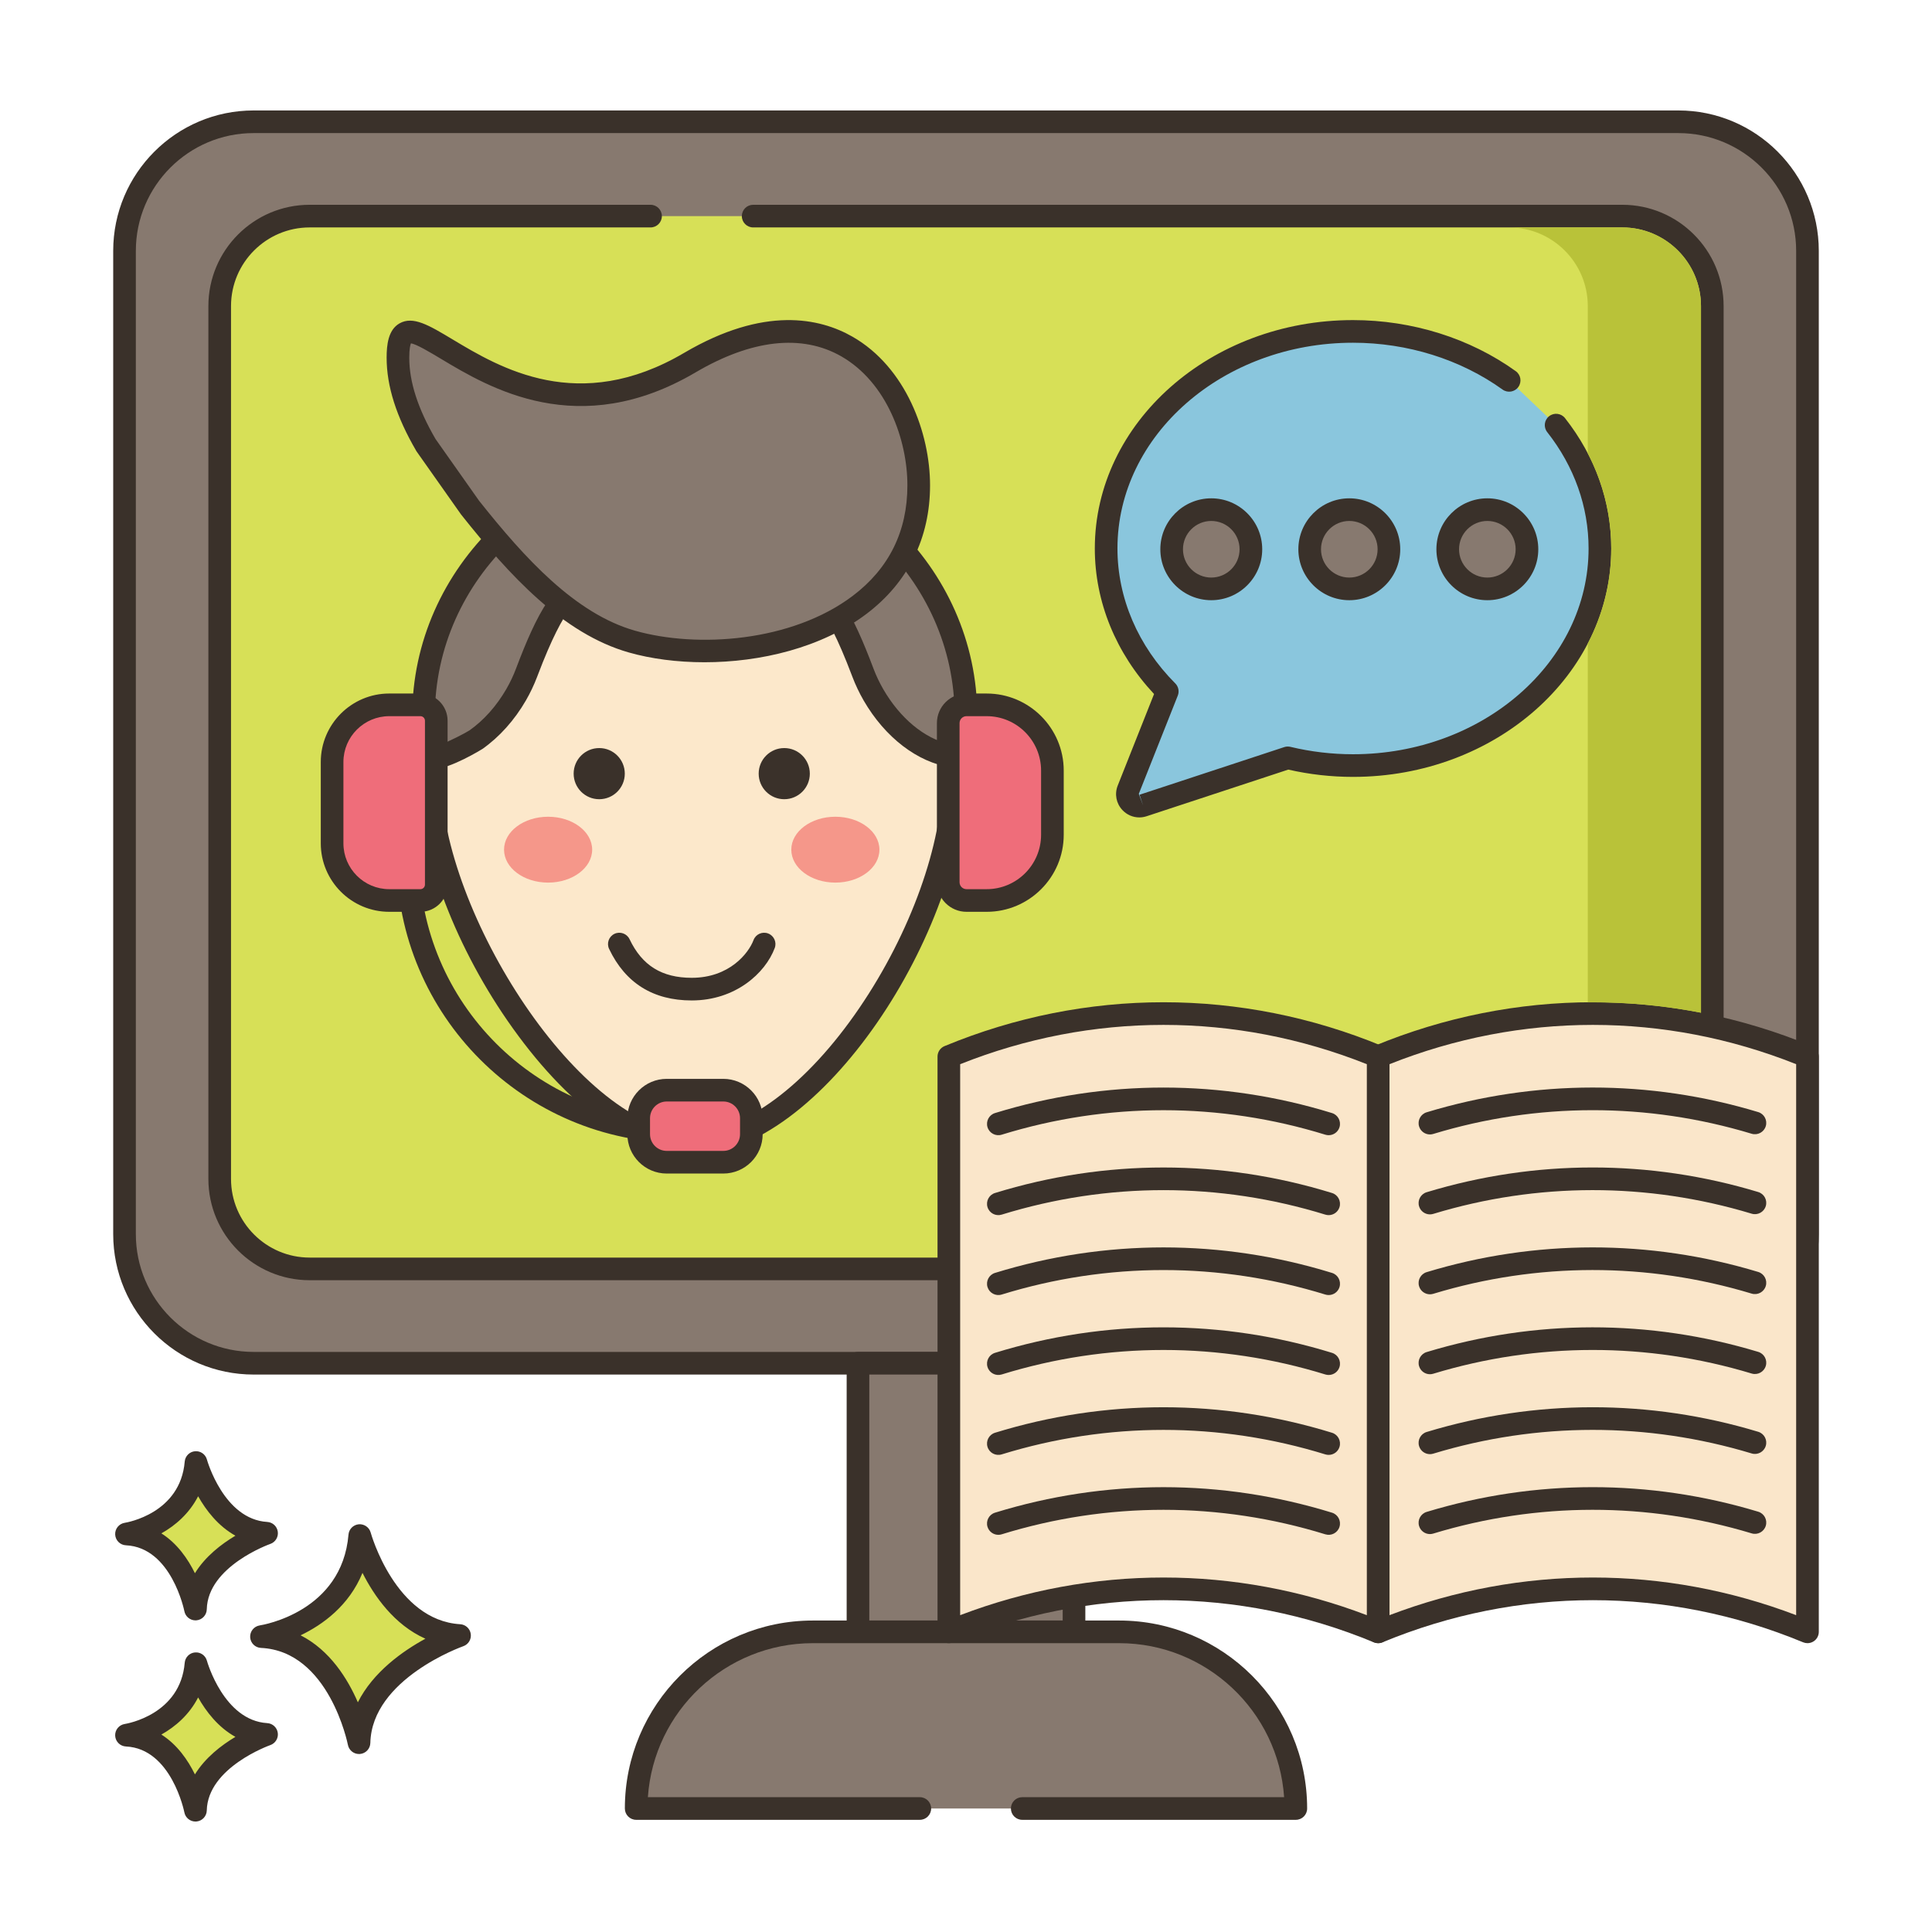 <?xml version="1.0" encoding="utf-8"?>
<!-- Generator: Adobe Illustrator 22.0.0, SVG Export Plug-In . SVG Version: 6.00 Build 0)  -->
<svg version="1.1" xmlns="http://www.w3.org/2000/svg" xmlns:xlink="http://www.w3.org/1999/xlink" x="0px" y="0px"
	 viewBox="0 0 256 256" style="enable-background:new 0 0 256 256;" xml:space="preserve">
<style type="text/css">
	.st0{display:none;}
	.st1{display:inline;}
	.st2{fill:none;stroke:#6B1D1D;stroke-width:0.5;stroke-miterlimit:10;}
	.st3{fill:#3A312A;}
	.st4{fill:#87796F;}
	.st5{fill:#D5DE58;}
	.st6{fill:#695B51;}
	.st7{fill:#FCE8CB;}
	.st8{fill:#F16C7A;}
	.st9{fill:#8AC6DD;}
	.st10{fill:#DECAAD;}
	.st11{fill:#D6DF58;}
	.st12{fill-rule:evenodd;clip-rule:evenodd;fill:#FCE8CB;}
	.st13{fill:#F5978A;}
	.st14{fill:#D7E057;}
	.st15{fill-rule:evenodd;clip-rule:evenodd;fill:#87796F;}
	.st16{fill:#6CA8BF;}
	.st17{fill:#B9C239;}
	.st18{fill:#D34E5C;}
	.st19{fill:#FAE6CA;}
	.st20{fill:#F8E4C8;}
	.st21{fill:#8AC5DC;}
	.st22{fill:#EF6D7A;}
	.st23{fill:#EB6E7A;}
	.st24{fill:#89C4DB;}
	.st25{fill-rule:evenodd;clip-rule:evenodd;fill:#F16C7A;}
	.st26{fill:#F7E3C7;}
	.st27{fill:#F6E2C6;}
	.st28{fill:#ED6E7A;}
	.st29{fill:#8AC3DA;}
	.st30{fill:#D5DC57;}
	.st31{fill-rule:evenodd;clip-rule:evenodd;fill:#D7E057;}
	.st32{fill-rule:evenodd;clip-rule:evenodd;fill:#F8E4C8;}
	.st33{fill:#D4DB56;}
	.st34{fill:#F59689;}
	.st35{fill:#DDC9AC;}
	.st36{fill:#D24E5C;}
	.st37{fill:#6A5C52;}
	.st38{fill:#6CA6BE;}
	.st39{fill:#B8C136;}
	.st40{fill-rule:evenodd;clip-rule:evenodd;fill:#FAE6CA;}
</style>
<g id="Layer_2" class="st0">
	<g class="st1">
		<g>
			<line class="st2" x1="0" y1="4.829" x2="256" y2="4.829"/>
			<line class="st2" x1="0" y1="16.56" x2="256" y2="16.56"/>
			<line class="st2" x1="0" y1="28.29" x2="256" y2="28.29"/>
			<line class="st2" x1="0" y1="40.021" x2="256" y2="40.021"/>
			<line class="st2" x1="0" y1="51.751" x2="256" y2="51.751"/>
			<line class="st2" x1="0" y1="63.482" x2="256" y2="63.482"/>
			<line class="st2" x1="0" y1="75.213" x2="256" y2="75.213"/>
			<line class="st2" x1="0" y1="86.943" x2="256" y2="86.943"/>
			<line class="st2" x1="0" y1="98.674" x2="256" y2="98.674"/>
			<line class="st2" x1="0" y1="110.404" x2="256" y2="110.404"/>
			<line class="st2" x1="0" y1="122.135" x2="256" y2="122.135"/>
			<line class="st2" x1="0" y1="133.865" x2="256" y2="133.865"/>
			<line class="st2" x1="0" y1="145.596" x2="256" y2="145.596"/>
			<line class="st2" x1="0" y1="157.326" x2="256" y2="157.326"/>
			<line class="st2" x1="0" y1="169.057" x2="256" y2="169.057"/>
			<line class="st2" x1="0" y1="180.788" x2="256" y2="180.788"/>
			<line class="st2" x1="0" y1="192.518" x2="256" y2="192.518"/>
			<line class="st2" x1="0" y1="204.249" x2="256" y2="204.249"/>
			<line class="st2" x1="0" y1="215.979" x2="256" y2="215.979"/>
			<line class="st2" x1="0" y1="227.71" x2="256" y2="227.71"/>
			<line class="st2" x1="0" y1="239.44" x2="256" y2="239.44"/>
			<line class="st2" x1="0" y1="251.171" x2="256" y2="251.171"/>
		</g>
		<g>
			<line class="st2" x1="251.171" y1="0" x2="251.171" y2="256"/>
			<line class="st2" x1="239.44" y1="0" x2="239.44" y2="256"/>
			<line class="st2" x1="227.71" y1="0" x2="227.71" y2="256"/>
			<line class="st2" x1="215.979" y1="0" x2="215.979" y2="256"/>
			<line class="st2" x1="204.249" y1="0" x2="204.249" y2="256"/>
			<line class="st2" x1="192.518" y1="0" x2="192.518" y2="256"/>
			<line class="st2" x1="180.787" y1="0" x2="180.787" y2="256"/>
			<line class="st2" x1="169.057" y1="0" x2="169.057" y2="256"/>
			<line class="st2" x1="157.326" y1="0" x2="157.326" y2="256"/>
			<line class="st2" x1="145.596" y1="0" x2="145.596" y2="256"/>
			<line class="st2" x1="133.865" y1="0" x2="133.865" y2="256"/>
			<line class="st2" x1="122.135" y1="0" x2="122.135" y2="256"/>
			<line class="st2" x1="110.404" y1="0" x2="110.404" y2="256"/>
			<line class="st2" x1="98.674" y1="0" x2="98.674" y2="256"/>
			<line class="st2" x1="86.943" y1="0" x2="86.943" y2="256"/>
			<line class="st2" x1="75.212" y1="0" x2="75.212" y2="256"/>
			<line class="st2" x1="63.482" y1="0" x2="63.482" y2="256"/>
			<line class="st2" x1="51.751" y1="0" x2="51.751" y2="256"/>
			<line class="st2" x1="40.021" y1="0" x2="40.021" y2="256"/>
			<line class="st2" x1="28.29" y1="0" x2="28.29" y2="256"/>
			<line class="st2" x1="16.56" y1="0" x2="16.56" y2="256"/>
			<line class="st2" x1="4.829" y1="0" x2="4.829" y2="256"/>
		</g>
	</g>
</g>
<g id="Layer_1">
	<g>
		<path class="st4" d="M222.394,180.635H33.605c-9.447,0-17.105-7.658-17.105-17.105V33.241c0-9.447,7.658-17.106,17.105-17.106
			h188.789c9.447,0,17.106,7.659,17.106,17.106V163.53C239.5,172.977,231.842,180.635,222.394,180.635z"/>
		<path class="st3" d="M222.394,182.136H33.605C23.346,182.136,15,173.789,15,163.53V33.241c0-10.259,8.346-18.605,18.605-18.605
			h188.789c10.259,0,18.606,8.346,18.606,18.605v130.29C241,173.789,232.653,182.136,222.394,182.136z M33.605,17.635
			C25,17.635,18,24.636,18,33.241v130.29c0,8.604,7,15.605,15.605,15.605h188.789c8.605,0,15.606-7.001,15.606-15.605V33.241
			c0-8.605-7.001-15.605-15.606-15.605H33.605z"/>
		<path class="st14" d="M86.201,28.635h-45.17c-6.583,0-11.92,5.337-11.92,11.92v115.66c0,6.583,5.337,11.92,11.92,11.92h173.938
			c6.583,0,11.92-5.337,11.92-11.92V40.555c0-6.583-5.337-11.92-11.92-11.92H99.799H86.201z"/>
		<path class="st3" d="M214.969,169.636H41.031c-7.4,0-13.42-6.02-13.42-13.42V40.555c0-7.4,6.02-13.42,13.42-13.42h45.17
			c0.829,0,1.5,0.671,1.5,1.5c0,0.829-0.671,1.5-1.5,1.5h-45.17c-5.746,0-10.42,4.674-10.42,10.42v115.661
			c0,5.745,4.674,10.42,10.42,10.42h173.938c5.745,0,10.42-4.675,10.42-10.42V40.555c0-5.746-4.675-10.42-10.42-10.42H99.798
			c-0.829,0-1.5-0.671-1.5-1.5c0-0.829,0.671-1.5,1.5-1.5h115.17c7.399,0,13.42,6.02,13.42,13.42v115.661
			C228.389,163.615,222.368,169.636,214.969,169.636z"/>
		<rect x="113.687" y="180.635" class="st4" width="28.625" height="35.593"/>
		<path class="st3" d="M142.312,217.729h-28.625c-0.829,0-1.5-0.672-1.5-1.5v-35.593c0-0.828,0.671-1.5,1.5-1.5h28.625
			c0.828,0,1.5,0.672,1.5,1.5v35.593C143.812,217.057,143.141,217.729,142.312,217.729z M115.187,214.729h25.625v-32.593h-25.625
			V214.729z"/>
		<path class="st4" d="M135.451,239.635h36.252c0-12.927-10.479-23.407-23.407-23.407h-40.593c-12.927,0-23.407,10.48-23.407,23.407
			h37.584H135.451z"/>
		<path class="st3" d="M171.703,241.136h-36.252c-0.828,0-1.5-0.672-1.5-1.5c0-0.828,0.672-1.5,1.5-1.5h34.701
			c-0.773-11.383-10.281-20.407-21.856-20.407h-40.592c-11.575,0-21.082,9.024-21.856,20.407h36.034c0.829,0,1.5,0.672,1.5,1.5
			c0,0.828-0.671,1.5-1.5,1.5H84.297c-0.829,0-1.5-0.672-1.5-1.5c0-13.734,11.173-24.907,24.907-24.907h40.592
			c13.734,0,24.907,11.173,24.907,24.907C173.203,240.464,172.531,241.136,171.703,241.136z"/>
		<path class="st14" d="M47.671,203.469c0,0,3.408,12.659,13.222,13.247c0,0-13.1,4.525-13.321,14.202
			c0,0-2.579-13.572-12.925-14.059C34.647,216.859,46.697,215.033,47.671,203.469z"/>
		<path class="st3" d="M47.57,232.417c-0.712,0-1.335-0.506-1.472-1.217c-0.024-0.125-2.495-12.418-11.523-12.844
			c-0.77-0.036-1.387-0.65-1.427-1.421c-0.039-0.77,0.511-1.444,1.274-1.561c0.441-0.068,10.894-1.816,11.755-12.031
			c0.061-0.726,0.634-1.301,1.359-1.367c0.719-0.062,1.393,0.398,1.583,1.102c0.032,0.116,3.259,11.626,11.863,12.141
			c0.714,0.042,1.298,0.583,1.396,1.292c0.098,0.708-0.319,1.388-0.994,1.622c-0.121,0.042-12.118,4.311-12.313,12.819
			c-0.018,0.767-0.61,1.396-1.375,1.46C47.655,232.415,47.612,232.417,47.57,232.417z M39.83,216.688
			c3.878,1.969,6.23,5.746,7.587,8.877c2.026-4.021,5.942-6.787,8.949-8.427c-4.135-1.843-6.783-5.651-8.334-8.723
			C46.239,212.774,42.76,215.283,39.83,216.688z"/>
		<path class="st14" d="M25.972,220.45c0,0,2.411,8.954,9.352,9.369c0,0-9.266,3.201-9.422,10.046c0,0-1.824-9.6-9.142-9.944
			C16.76,229.921,25.284,228.629,25.972,220.45z"/>
		<path class="st3" d="M25.9,241.364c-0.713,0-1.337-0.508-1.472-1.22c-0.016-0.082-1.704-8.441-7.739-8.726
			c-0.771-0.036-1.388-0.65-1.428-1.421c-0.04-0.77,0.511-1.444,1.273-1.561c0.296-0.047,7.364-1.243,7.942-8.113
			c0.061-0.726,0.635-1.303,1.36-1.368c0.726-0.064,1.392,0.399,1.582,1.102l0,0c0.021,0.079,2.228,7.92,7.994,8.265
			c0.714,0.042,1.299,0.584,1.396,1.293c0.098,0.709-0.319,1.388-0.996,1.622c-0.081,0.028-8.282,2.953-8.413,8.661
			c-0.018,0.768-0.611,1.397-1.376,1.461C25.983,241.362,25.942,241.364,25.9,241.364z M21.382,229.837
			c2.107,1.333,3.523,3.395,4.447,5.28c1.376-2.232,3.515-3.872,5.365-4.973c-2.287-1.268-3.884-3.35-4.941-5.224
			C25.079,227.208,23.238,228.796,21.382,229.837z"/>
		<path class="st14" d="M25.972,193.792c0,0,2.411,8.954,9.352,9.37c0,0-9.266,3.201-9.422,10.046c0,0-1.824-9.6-9.142-9.944
			C16.76,203.263,25.284,201.972,25.972,193.792z"/>
		<path class="st3" d="M25.9,214.707c-0.713,0-1.337-0.508-1.472-1.22c-0.016-0.082-1.704-8.442-7.739-8.727
			c-0.77-0.036-1.387-0.65-1.427-1.421c-0.039-0.77,0.511-1.444,1.273-1.561c0.296-0.047,7.364-1.242,7.942-8.113
			c0.061-0.726,0.635-1.303,1.36-1.368c0.726-0.064,1.392,0.399,1.582,1.102l0,0c0.021,0.079,2.228,7.921,7.994,8.266
			c0.715,0.042,1.299,0.584,1.396,1.293c0.098,0.709-0.32,1.389-0.996,1.622c-0.081,0.028-8.282,2.952-8.413,8.661
			c-0.018,0.768-0.611,1.398-1.376,1.461C25.983,214.705,25.942,214.707,25.9,214.707z M21.382,203.18
			c2.106,1.332,3.523,3.395,4.447,5.279c1.376-2.232,3.515-3.871,5.365-4.972c-2.287-1.27-3.884-3.351-4.941-5.224
			C25.079,200.55,23.238,202.139,21.382,203.18z"/>
		<path class="st12" d="M65.311,106.705c0,4.325-3.506,7.832-7.832,7.832c-4.326,0-7.832-3.506-7.832-7.832
			c0-4.326,3.506-7.832,7.832-7.832C61.805,98.872,65.311,102.379,65.311,106.705z"/>
		<path class="st3" d="M57.479,116.037c-5.146,0-9.332-4.187-9.332-9.332s4.186-9.332,9.332-9.332c5.145,0,9.332,4.187,9.332,9.332
			S62.624,116.037,57.479,116.037z M57.479,100.373c-3.492,0-6.332,2.84-6.332,6.332s2.84,6.332,6.332,6.332
			c3.492,0,6.332-2.84,6.332-6.332S60.971,100.373,57.479,100.373z"/>
		<path class="st7" d="M126.378,102.903c0,19.175-18.467,48.608-34.72,48.608c-15.514,0-34.72-29.433-34.72-48.608
			s15.545-34.72,34.72-34.72C110.834,68.183,126.378,83.728,126.378,102.903z"/>
		<path class="st3" d="M91.659,153.011c-7.714,0-16.612-6.474-24.412-17.761c-7.284-10.54-11.808-22.935-11.808-32.347
			c0-19.972,16.248-36.22,36.22-36.22s36.22,16.249,36.22,36.22C127.878,123.143,108.799,153.011,91.659,153.011z M91.659,69.683
			c-18.317,0-33.22,14.902-33.22,33.22c0,17.9,18.559,47.108,33.22,47.108c6.887,0,15.191-6.152,22.215-16.458
			c6.788-9.96,11.005-21.704,11.005-30.65C124.878,84.585,109.976,69.683,91.659,69.683z"/>
		<path class="st3" d="M82.789,102.511c0,1.872-1.517,3.389-3.389,3.389c-1.872,0-3.389-1.517-3.389-3.389
			c0-1.871,1.517-3.389,3.389-3.389C81.272,99.122,82.789,100.639,82.789,102.511z"/>
		<path class="st3" d="M107.306,102.511c0,1.872-1.517,3.389-3.389,3.389c-1.872,0-3.389-1.517-3.389-3.389
			c0-1.871,1.517-3.389,3.389-3.389C105.788,99.122,107.306,100.639,107.306,102.511z"/>
		<path class="st13" d="M78.465,112.586c0,2.41-2.614,4.364-5.838,4.364s-5.838-1.954-5.838-4.364s2.614-4.364,5.838-4.364
			S78.465,110.175,78.465,112.586z"/>
		<path class="st13" d="M116.527,112.586c0,2.41-2.614,4.364-5.838,4.364s-5.838-1.954-5.838-4.364s2.614-4.364,5.838-4.364
			S116.527,110.175,116.527,112.586z"/>
		<path class="st4" d="M92.059,60.52c-19.847,0-35.936,15.382-35.936,34.358c0,2.008,0.363,3.504,1.038,5.374
			c0.318,0.882,5.464-1.933,5.902-2.242c2.191-1.543,3.982-3.633,5.32-5.945c0.553-0.961,1.015-1.939,1.386-2.918
			c1.184-3.121,4.403-11.806,7.671-11.124c4.382,0.913,9.349,1.43,14.618,1.43c5.269,0,10.236-0.516,14.619-1.43
			c3.268-0.681,6.486,8.003,7.671,11.124c0.371,0.978,0.833,1.956,1.386,2.918c2.21,3.824,5.945,7.464,10.487,8.127
			c0.011-0.22,0.288-0.294,0.495-0.369c1.487-0.54,1.278-3.753,1.278-4.945C127.996,75.902,111.906,60.52,92.059,60.52z"/>
		<path class="st3" d="M57.437,101.902c-0.207,0-0.396-0.023-0.56-0.075c-0.532-0.167-0.942-0.556-1.126-1.065
			c-0.677-1.875-1.128-3.592-1.128-5.884c0-19.772,16.794-35.858,37.436-35.858c20.643,0,37.436,16.085,37.436,35.857l0.005,0.38
			c0.025,1.761,0.073,5.013-2.157,5.931c-0.052,0.058-0.108,0.113-0.169,0.163c-0.326,0.268-0.749,0.384-1.168,0.325
			c-4.408-0.643-8.733-3.955-11.569-8.86c-0.585-1.016-1.085-2.07-1.49-3.137l-0.075-0.197c-3.753-9.902-5.562-10.057-5.887-9.99
			c-4.654,0.97-9.676,1.461-14.925,1.461c-5.249,0-10.271-0.492-14.924-1.461c-0.33-0.065-2.14,0.099-5.889,9.994l-0.074,0.194
			c-0.406,1.068-0.906,2.122-1.489,3.134c-1.516,2.619-3.506,4.838-5.756,6.423C63.885,99.267,59.623,101.902,57.437,101.902z
			 M127.08,101.286L127.08,101.286L127.08,101.286z M92.059,62.02c-18.988,0-34.436,14.74-34.436,32.858
			c0,1.476,0.217,2.615,0.604,3.848c1.257-0.463,3.462-1.604,3.986-1.95c1.885-1.328,3.574-3.22,4.872-5.462
			c0.502-0.871,0.933-1.779,1.282-2.699l0.073-0.192c2.518-6.647,5.393-12.689,9.306-11.867c4.453,0.928,9.268,1.398,14.312,1.398
			c5.044,0,9.86-0.47,14.313-1.398c3.918-0.821,6.786,5.219,9.305,11.864l0.074,0.196c0.348,0.918,0.78,1.827,1.284,2.702
			c2.232,3.86,5.463,6.531,8.751,7.27c0.108-0.055,0.227-0.106,0.358-0.152c0.186-0.237,0.388-0.981,0.356-3.132l-0.004-0.425
			C126.496,76.76,111.047,62.02,92.059,62.02z"/>
		<path class="st4" d="M62.288,67.262c5.894,7.421,12.944,15.333,21.458,17.754c13.715,3.899,37.989-0.965,37.989-20.705
			c0-12.623-10.58-27.879-30.325-16.263C66.935,62.448,52.73,34.77,52.73,47.392c0,3.99,1.607,7.969,3.717,11.59L62.288,67.262z"/>
		<path class="st3" d="M93.342,87.752c-3.624,0-7.072-0.458-10.006-1.292c-8.762-2.491-15.859-10.251-22.223-18.265
			c-0.018-0.022-0.035-0.045-0.051-0.068l-5.841-8.28c-0.025-0.036-0.048-0.072-0.07-0.109c-2.639-4.528-3.921-8.566-3.921-12.345
			c0-1.665,0.194-3.687,1.71-4.545c1.794-1.015,3.879,0.235,7.038,2.13c6.241,3.743,16.685,10.007,30.672,1.78
			c10.618-6.246,17.99-4.615,22.304-2.148c7.103,4.062,10.282,12.823,10.282,19.704c0,6.978-2.917,12.869-8.436,17.038
			C108.845,85.848,100.73,87.752,93.342,87.752z M63.489,66.363c6.045,7.609,12.733,14.955,20.667,17.211
			c8.204,2.334,20.742,1.495,28.835-4.618c4.807-3.63,7.244-8.557,7.244-14.644c0-6.015-2.713-13.634-8.771-17.1
			c-5.199-2.973-11.871-2.237-19.293,2.13c-15.523,9.132-27.372,2.025-33.737-1.793c-1.471-0.882-3.279-1.967-3.986-2.052
			c-0.08,0.198-0.219,0.713-0.219,1.895c0,3.219,1.139,6.745,3.481,10.779L63.489,66.363z"/>
		<path class="st3" d="M91.658,132.565c-5.108,0-8.792-2.297-10.948-6.827c-0.356-0.748-0.038-1.643,0.709-1.999
			c0.75-0.356,1.643-0.038,2,0.709c1.662,3.491,4.28,5.117,8.239,5.117c4.997,0,7.541-3.269,8.189-4.998
			c0.29-0.776,1.154-1.168,1.931-0.878c0.775,0.29,1.169,1.155,0.878,1.931C101.403,128.965,97.427,132.565,91.658,132.565z"/>
		<path class="st3" d="M90.298,151.457c-20.814,0-37.749-16.934-37.749-37.748c0-0.829,0.671-1.5,1.5-1.5c0.829,0,1.5,0.671,1.5,1.5
			c0,19.161,15.588,34.748,34.749,34.748c0.829,0,1.5,0.672,1.5,1.5C91.798,150.785,91.126,151.457,90.298,151.457z"/>
		<path class="st22" d="M95.845,154h-7.503c-2.05,0-3.711-1.662-3.711-3.712v-2.123c0-2.05,1.662-3.711,3.711-3.711h7.503
			c2.05,0,3.711,1.662,3.711,3.711v2.123C99.556,152.338,97.894,154,95.845,154z"/>
		<path class="st3" d="M95.845,155.5h-7.503c-2.873,0-5.211-2.338-5.211-5.212v-2.122c0-2.874,2.338-5.212,5.211-5.212h7.503
			c2.874,0,5.212,2.338,5.212,5.212v2.123C101.056,153.162,98.718,155.5,95.845,155.5z M88.342,145.954
			c-1.219,0-2.211,0.992-2.211,2.212v2.122c0,1.22,0.992,2.212,2.211,2.212h7.503c1.219,0,2.212-0.992,2.212-2.211v-2.123
			c0-1.22-0.992-2.212-2.212-2.212H88.342z"/>
		<path class="st22" d="M44.005,110.122v1.623c0,4.184,3.392,7.575,7.575,7.575h4.124c1.162,0,2.104-0.942,2.104-2.104V95.5
			c0-1.162-0.942-2.104-2.104-2.104H51.58c-4.184,0-7.575,3.392-7.575,7.575v1.595V110.122z"/>
		<path class="st3" d="M55.705,120.819H51.58c-5.004,0-9.075-4.071-9.075-9.075v-10.774c0-5.004,4.071-9.075,9.075-9.075h4.125
			c1.987,0,3.604,1.617,3.604,3.604v21.715C59.309,119.203,57.692,120.819,55.705,120.819z M51.58,94.896
			c-3.35,0-6.075,2.725-6.075,6.075v10.774c0,3.35,2.725,6.075,6.075,6.075h4.125c0.333,0,0.604-0.271,0.604-0.604V95.5
			c0-0.334-0.271-0.604-0.604-0.604H51.58z"/>
		<path class="st22" d="M128.065,119.32h2.675c4.81,0,8.71-3.899,8.71-8.71v-8.505c0-4.81-3.899-8.71-8.71-8.71h-2.675
			c-1.336,0-2.419,1.083-2.419,2.419V116.9C125.646,118.236,126.729,119.32,128.065,119.32z"/>
		<path class="st3" d="M130.74,120.819h-2.675c-2.161,0-3.919-1.758-3.919-3.919V95.815c0-2.161,1.758-3.919,3.919-3.919h2.674
			c5.63,0,10.21,4.58,10.21,10.21v8.504C140.949,116.239,136.369,120.819,130.74,120.819z M128.065,94.896
			c-0.507,0-0.919,0.413-0.919,0.919V116.9c0,0.507,0.412,0.919,0.919,0.919h2.675c3.975,0,7.209-3.234,7.209-7.209v-8.504
			c0-3.976-3.234-7.21-7.21-7.21H128.065z"/>
		<path class="st9" d="M206.193,56.33c3.655,4.643,5.802,10.274,5.802,16.348c0,15.886-14.646,28.764-32.713,28.764
			c-2.994,0-5.89-0.361-8.645-1.023l-19.169,6.31c-1.276,0.42-2.463-0.84-1.968-2.089l5.169-13.025
			c-5.04-5.06-8.101-11.682-8.101-18.937c0-15.886,14.646-28.764,32.713-28.764c7.85,0,15.052,2.433,20.69,6.486L206.193,56.33z"/>
		<path class="st3" d="M150.96,108.312c-0.832,0-1.636-0.339-2.233-0.973c-0.83-0.881-1.067-2.127-0.621-3.252l4.812-12.126
			c-5.069-5.419-7.85-12.23-7.85-19.283c0-16.688,15.348-30.264,34.213-30.264c7.835,0,15.494,2.404,21.566,6.769
			c0.672,0.483,0.825,1.421,0.342,2.093c-0.483,0.674-1.421,0.827-2.094,0.342c-5.565-4-12.603-6.204-19.814-6.204
			c-17.211,0-31.213,12.23-31.213,27.264c0,6.567,2.722,12.916,7.663,17.878c0.422,0.423,0.552,1.057,0.332,1.612l-5.168,13.025
			l0.573,1.535L151,105.305l19.168-6.31c0.264-0.086,0.548-0.099,0.819-0.034c2.708,0.651,5.499,0.981,8.294,0.981
			c17.211,0,31.214-12.23,31.214-27.264c0-5.533-1.896-10.866-5.481-15.421c-0.513-0.651-0.4-1.594,0.251-2.106
			c0.649-0.512,1.594-0.4,2.106,0.251c4.006,5.089,6.124,11.063,6.124,17.276c0,16.688-15.349,30.264-34.214,30.264
			c-2.887,0-5.771-0.325-8.576-0.966l-18.768,6.178C151.614,108.261,151.285,108.312,150.96,108.312z"/>
		<circle class="st4" cx="160.5" cy="72.78" r="5.25"/>
		<path class="st3" d="M160.5,79.53c-3.722,0-6.75-3.028-6.75-6.75c0-3.722,3.028-6.75,6.75-6.75c3.722,0,6.75,3.028,6.75,6.75
			C167.25,76.502,164.222,79.53,160.5,79.53z M160.5,69.03c-2.067,0-3.75,1.682-3.75,3.75c0,2.068,1.683,3.75,3.75,3.75
			c2.067,0,3.75-1.682,3.75-3.75C164.25,70.712,162.567,69.03,160.5,69.03z"/>
		<circle class="st4" cx="178.79" cy="72.78" r="5.25"/>
		<path class="st3" d="M178.79,79.53c-3.722,0-6.75-3.028-6.75-6.75c0-3.722,3.028-6.75,6.75-6.75c3.722,0,6.75,3.028,6.75,6.75
			C185.54,76.502,182.512,79.53,178.79,79.53z M178.79,69.03c-2.067,0-3.75,1.682-3.75,3.75c0,2.068,1.683,3.75,3.75,3.75
			c2.067,0,3.75-1.682,3.75-3.75C182.54,70.712,180.857,69.03,178.79,69.03z"/>
		<circle class="st4" cx="197.081" cy="72.78" r="5.25"/>
		<path class="st3" d="M197.081,79.53c-3.722,0-6.75-3.028-6.75-6.75c0-3.722,3.028-6.75,6.75-6.75c3.722,0,6.75,3.028,6.75,6.75
			C203.831,76.502,200.803,79.53,197.081,79.53z M197.081,69.03c-2.067,0-3.75,1.682-3.75,3.75c0,2.068,1.683,3.75,3.75,3.75
			c2.067,0,3.75-1.682,3.75-3.75C200.831,70.712,199.148,69.03,197.081,69.03z"/>
		<path class="st19" d="M239.5,140.001c-18.211-7.544-38.674-7.544-56.885,0c0,25.409,0,50.818,0,76.227
			c18.212-7.543,38.674-7.543,56.885,0C239.5,190.82,239.5,165.411,239.5,140.001z"/>
		<path class="st3" d="M239.5,217.729c-0.194,0-0.39-0.038-0.574-0.114c-17.971-7.443-37.766-7.443-55.736,0
			c-0.462,0.191-0.99,0.14-1.407-0.139c-0.417-0.278-0.667-0.746-0.667-1.247v-76.227c0-0.607,0.365-1.153,0.926-1.386
			c18.713-7.75,39.32-7.75,58.033,0c0.561,0.232,0.926,0.779,0.926,1.386v76.227c0,0.501-0.25,0.969-0.667,1.247
			C240.083,217.643,239.792,217.729,239.5,217.729z M211.058,209.03c9.106,0,18.213,1.662,26.942,4.988v-73.008
			c-17.414-6.941-36.471-6.941-53.885,0v73.008C192.845,210.692,201.951,209.03,211.058,209.03z"/>
		<path class="st19" d="M182.613,140.001c-18.211-7.544-38.674-7.544-56.885,0c0,25.409,0,50.818,0,76.227
			c18.212-7.543,38.674-7.543,56.885,0C182.613,190.82,182.613,165.411,182.613,140.001z"/>
		<path class="st3" d="M182.613,217.729c-0.194,0-0.39-0.038-0.574-0.114c-17.972-7.444-37.768-7.442-55.737,0
			c-0.464,0.19-0.992,0.139-1.408-0.139c-0.417-0.278-0.667-0.746-0.667-1.247v-76.227c0-0.607,0.366-1.153,0.926-1.386
			c18.713-7.749,39.32-7.749,58.034,0c0.561,0.232,0.926,0.779,0.926,1.386v76.227c0,0.501-0.25,0.969-0.667,1.247
			C183.196,217.643,182.905,217.729,182.613,217.729z M127.227,141.011v73.008c17.458-6.651,36.426-6.652,53.886,0v-73.008
			C163.698,134.069,144.641,134.07,127.227,141.011z"/>
		<path class="st3" d="M132.284,203.372c-0.642,0-1.234-0.413-1.434-1.058c-0.244-0.792,0.199-1.632,0.991-1.876
			c14.605-4.506,30.048-4.505,44.657,0c0.791,0.244,1.235,1.084,0.991,1.876c-0.245,0.791-1.079,1.233-1.876,0.991
			c-14.03-4.33-28.861-4.33-42.888,0C132.579,203.351,132.431,203.372,132.284,203.372z"/>
		<path class="st3" d="M189.471,203.273c-0.643,0-1.237-0.417-1.435-1.065c-0.24-0.792,0.207-1.63,1-1.871
			c14.363-4.364,29.559-4.374,43.936-0.028c0.793,0.239,1.242,1.076,1.002,1.869c-0.239,0.794-1.081,1.242-1.869,1.002
			c-13.81-4.172-28.401-4.164-42.197,0.028C189.763,203.252,189.615,203.273,189.471,203.273z"/>
		<path class="st3" d="M176.058,192.781c-0.146,0-0.296-0.021-0.443-0.066c-14.03-4.328-28.861-4.328-42.888,0
			c-0.798,0.241-1.632-0.2-1.876-0.991c-0.244-0.792,0.199-1.632,0.991-1.876c14.605-4.506,30.048-4.505,44.657,0
			c0.791,0.244,1.235,1.084,0.991,1.876C177.291,192.368,176.698,192.781,176.058,192.781z"/>
		<path class="st3" d="M189.471,192.683c-0.643,0-1.237-0.417-1.435-1.064c-0.24-0.793,0.207-1.631,0.999-1.872
			c14.365-4.363,29.558-4.374,43.936-0.028c0.793,0.239,1.242,1.076,1.002,1.869c-0.239,0.794-1.081,1.243-1.869,1.002
			c-13.811-4.172-28.402-4.164-42.196,0.028C189.763,192.662,189.615,192.683,189.471,192.683z"/>
		<path class="st3" d="M176.058,182.191c-0.146,0-0.296-0.021-0.443-0.066c-14.03-4.327-28.861-4.329-42.888,0
			c-0.798,0.242-1.632-0.2-1.876-0.991c-0.244-0.792,0.199-1.632,0.991-1.876c14.605-4.505,30.048-4.505,44.657,0
			c0.791,0.244,1.235,1.084,0.991,1.876C177.291,181.778,176.698,182.191,176.058,182.191z"/>
		<path class="st3" d="M189.471,182.092c-0.643,0-1.237-0.417-1.435-1.064c-0.24-0.792,0.207-1.63,1-1.871
			c14.365-4.363,29.559-4.373,43.936-0.027c0.793,0.239,1.242,1.076,1.002,1.869c-0.239,0.794-1.081,1.241-1.869,1.002
			c-13.809-4.172-28.398-4.164-42.197,0.027C189.763,182.071,189.615,182.092,189.471,182.092z"/>
		<path class="st3" d="M176.058,171.601c-0.146,0-0.296-0.021-0.443-0.066c-14.03-4.328-28.861-4.328-42.888,0
			c-0.798,0.241-1.632-0.201-1.876-0.991c-0.244-0.792,0.199-1.632,0.991-1.876c14.605-4.506,30.048-4.505,44.657,0
			c0.791,0.244,1.235,1.084,0.991,1.876C177.291,171.188,176.698,171.601,176.058,171.601z"/>
		<path class="st3" d="M189.471,171.502c-0.643,0-1.237-0.417-1.435-1.063c-0.24-0.793,0.207-1.631,0.999-1.872
			c14.365-4.364,29.558-4.373,43.936-0.028c0.793,0.239,1.242,1.076,1.002,1.869c-0.239,0.794-1.081,1.244-1.869,1.002
			c-13.811-4.173-28.402-4.164-42.196,0.028C189.763,171.481,189.615,171.502,189.471,171.502z"/>
		<path class="st3" d="M176.058,161.011c-0.146,0-0.296-0.021-0.443-0.066c-14.03-4.328-28.861-4.328-42.888,0
			c-0.798,0.242-1.632-0.2-1.876-0.991c-0.244-0.792,0.199-1.632,0.991-1.876c14.605-4.506,30.048-4.506,44.657,0
			c0.791,0.244,1.235,1.084,0.991,1.876C177.291,160.598,176.698,161.011,176.058,161.011z"/>
		<path class="st3" d="M189.471,160.912c-0.643,0-1.237-0.417-1.435-1.063c-0.24-0.793,0.207-1.631,0.999-1.872
			c14.365-4.363,29.558-4.374,43.936-0.028c0.793,0.239,1.242,1.076,1.002,1.869c-0.239,0.795-1.081,1.242-1.869,1.002
			c-13.811-4.172-28.402-4.163-42.196,0.028C189.763,160.892,189.615,160.912,189.471,160.912z"/>
		<path class="st3" d="M176.058,150.42c-0.146,0-0.296-0.021-0.443-0.066c-14.03-4.328-28.861-4.328-42.888,0
			c-0.798,0.241-1.632-0.2-1.876-0.991c-0.244-0.792,0.199-1.632,0.991-1.876c14.605-4.506,30.048-4.505,44.657,0
			c0.791,0.244,1.235,1.084,0.991,1.876C177.291,150.007,176.698,150.42,176.058,150.42z"/>
		<path class="st3" d="M189.471,150.321c-0.643,0-1.237-0.417-1.435-1.064c-0.24-0.793,0.207-1.631,0.999-1.872
			c14.365-4.363,29.558-4.374,43.936-0.028c0.793,0.239,1.242,1.076,1.002,1.869c-0.239,0.794-1.081,1.242-1.869,1.002
			c-13.811-4.172-28.402-4.164-42.196,0.028C189.763,150.301,189.615,150.321,189.471,150.321z"/>
		<path class="st17" d="M214.97,30.14h-15c5.74,0,10.42,4.67,10.42,10.42v19.51c2.05,3.93,3.11,8.21,3.11,12.61
			c0,4.49-1.11,8.75-3.11,12.59v47.55c5.02-0.05,10.04,0.41,15,1.37V40.56C225.39,34.81,220.71,30.14,214.97,30.14z"/>
	</g>
</g>
</svg>
